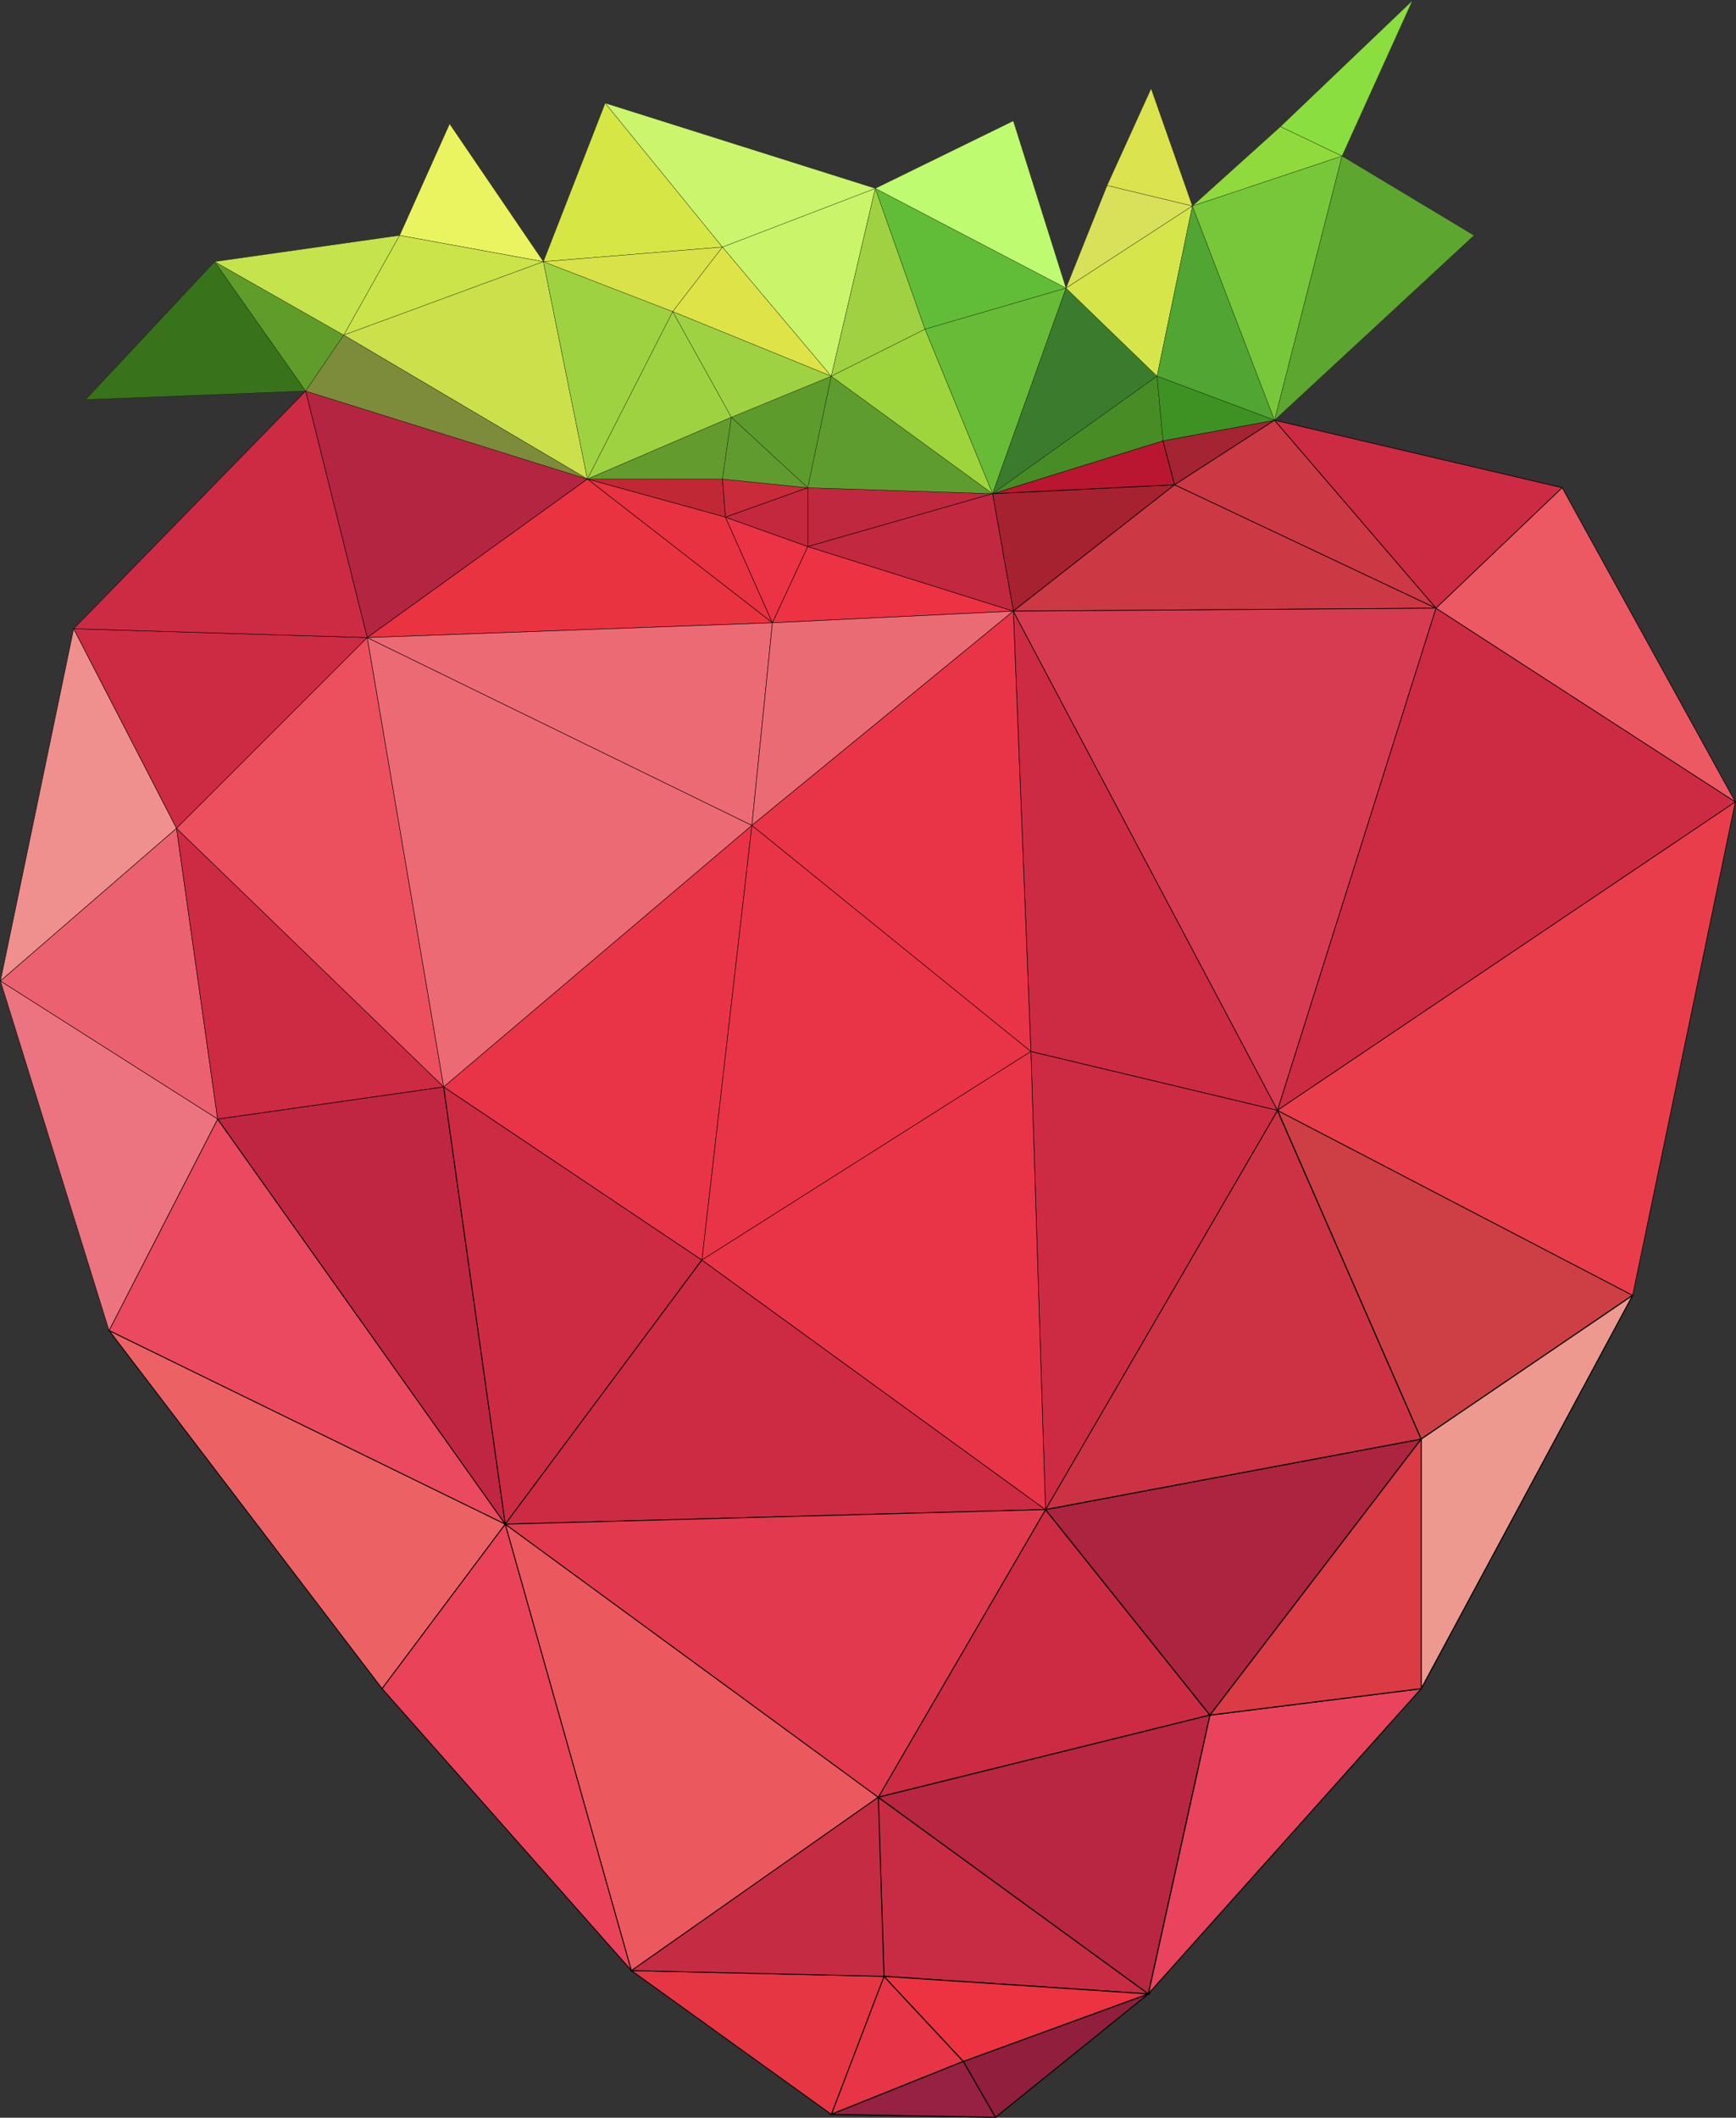<?xml version="1.0" encoding="utf-8"?>
<!-- Generator: Adobe Illustrator 24.1.0, SVG Export Plug-In . SVG Version: 6.00 Build 0)  -->
<svg version="1.1" baseProfile="tiny" id="图层_1"
	 xmlns="http://www.w3.org/2000/svg" xmlns:xlink="http://www.w3.org/1999/xlink" x="0px" y="0px" viewBox="0 0 820.1 1000.4"
	 xml:space="preserve">
<rect x="0" y="0" width="820.1" height="1000.4" fill="#333333" stroke="none"/>
<g>
	<g>
		<polygon fill="#E73447" stroke="#000000" stroke-width="0.5" stroke-miterlimit="10" points="417.6,933.6 392.7,998.8 
			455.1,973.8 		"/>
		<polygon fill="#972143" stroke="#000000" stroke-width="0.5" stroke-miterlimit="10" points="455.1,973.8 392.7,998.8 
			470.3,1000.2 		"/>
		<polygon fill="#911E3D" stroke="#000000" stroke-width="0.5" stroke-miterlimit="10" points="455.1,973.8 470.3,1000.2 
			542.5,941.9 		"/>
		<polygon fill="#C82C44" stroke="#000000" stroke-width="0.5" stroke-miterlimit="10" points="414.9,849 417.6,933.6 542.5,941.9 
					"/>
		<polygon fill="#ED3341" stroke="#000000" stroke-width="0.5" stroke-miterlimit="10" points="417.6,933.6 455.1,973.8 
			542.5,941.9 		"/>
		<polygon fill="#CD2B43" stroke="#000000" stroke-width="0.5" stroke-miterlimit="10" points="493.9,713.1 414.9,849 571.6,810.2 
					"/>
		<polygon fill="#B92642" stroke="#000000" stroke-width="0.5" stroke-miterlimit="10" points="414.9,849 542.5,941.9 571.6,810.2 
					"/>
		<polygon fill="#AD2440" stroke="#000000" stroke-width="0.5" stroke-miterlimit="10" points="493.9,713.1 571.6,810.2 
			671.4,679.8 		"/>
		<polygon fill="#CD3244" stroke="#000000" stroke-width="0.5" stroke-miterlimit="10" points="603.5,524.5 493.9,713.1 
			671.4,679.8 		"/>
		<polygon fill="#EA435D" stroke="#000000" stroke-width="0.5" stroke-miterlimit="10" points="571.6,810.2 542.5,941.9 
			671.4,797.7 		"/>
		<polygon fill="#DB3B45" stroke="#000000" stroke-width="0.5" stroke-miterlimit="10" points="671.4,679.8 571.6,810.2 
			671.4,797.7 		"/>
		<polygon fill="#CE3F45" stroke="#000000" stroke-width="0.5" stroke-miterlimit="10" points="603.5,524.5 671.4,679.8 
			771.3,611.9 		"/>
		<polygon fill="#ED998F" stroke="#000000" stroke-width="0.5" stroke-miterlimit="10" points="671.4,679.8 671.4,797.7 
			771.3,611.9 		"/>
	</g>
	<g>
		<polygon fill="#EC6164" stroke="#000000" stroke-width="0.4" stroke-miterlimit="10" points="51.5,628.5 180.5,797.7 238.7,720 		
			"/>
		<polygon fill="#EB4960" stroke="#000000" stroke-width="0.4" stroke-miterlimit="10" points="102.8,528.6 51.5,628.5 238.7,720 		
			"/>
		<polygon fill="#C02642" stroke="#000000" stroke-width="0.4" stroke-miterlimit="10" points="209.6,513.4 102.8,528.6 238.7,720 
					"/>
		<polygon fill="#EA4259" stroke="#000000" stroke-width="0.4" stroke-miterlimit="10" points="238.7,720 180.5,797.7 298.3,930.9 
					"/>
		<polygon fill="#CD2B43" stroke="#000000" stroke-width="0.4" stroke-miterlimit="10" points="209.6,513.4 238.7,720 331.6,595.2 
					"/>
		<polygon fill="#EB585E" stroke="#000000" stroke-width="0.4" stroke-miterlimit="10" points="238.7,720 298.3,930.9 414.9,849 		
			"/>
		<polygon fill="#E63643" stroke="#000000" stroke-width="0.4" stroke-miterlimit="10" points="298.3,930.9 392.7,998.8 
			417.6,933.6 		"/>
		<polygon fill="#C52B43" stroke="#000000" stroke-width="0.4" stroke-miterlimit="10" points="414.9,849 298.3,930.9 417.6,933.6 
					"/>
		<polygon fill="#CD2B43" stroke="#000000" stroke-width="0.4" stroke-miterlimit="10" points="331.6,595.2 238.7,720 493.9,713.1 
					"/>
		<polygon fill="#E2394E" stroke="#000000" stroke-width="0.4" stroke-miterlimit="10" points="238.7,720 414.9,849 493.9,713.1 		
			"/>
	</g>
	<g>
		<polygon fill="#A62230" stroke="#000000" stroke-width="0.3" stroke-miterlimit="10" points="468.9,233.2 478.7,288.7 554.9,229 
					"/>
		<polygon fill="#BA1631" stroke="#000000" stroke-width="0.3" stroke-miterlimit="10" points="549.4,208.2 468.9,233.2 554.9,229 
					"/>
		<polygon fill="#A42433" stroke="#000000" stroke-width="0.3" stroke-miterlimit="10" points="549.4,208.2 554.9,229 602.1,198.5 
					"/>
		<polygon fill="#CD2B43" stroke="#000000" stroke-width="0.3" stroke-miterlimit="10" points="487,496.7 493.9,713.1 603.5,524.5 
					"/>
		<polygon fill="#CD2B43" stroke="#000000" stroke-width="0.3" stroke-miterlimit="10" points="478.7,288.7 487,496.7 603.5,524.5 
					"/>
		<polygon fill="#CC3844" stroke="#000000" stroke-width="0.3" stroke-miterlimit="10" points="554.9,229 478.7,288.7 678.4,287.3 
					"/>
		<polygon fill="#D73B51" stroke="#000000" stroke-width="0.3" stroke-miterlimit="10" points="478.7,288.7 603.5,524.5 
			678.4,287.3 		"/>
		<polygon fill="#CC3844" stroke="#000000" stroke-width="0.3" stroke-miterlimit="10" points="602.1,198.5 554.9,229 678.4,287.3 
					"/>
		<polygon fill="#CD2B43" stroke="#000000" stroke-width="0.3" stroke-miterlimit="10" points="602.1,198.5 678.4,287.3 738,230.4 
					"/>
		<polygon fill="#CD2B43" stroke="#000000" stroke-width="0.3" stroke-miterlimit="10" points="678.4,287.3 603.5,524.5 
			819.8,378.8 		"/>
		<polygon fill="#E93D4B" stroke="#000000" stroke-width="0.3" stroke-miterlimit="10" points="603.5,524.5 771.3,611.9 
			819.8,378.8 		"/>
		<polygon fill="#EC5963" stroke="#000000" stroke-width="0.3" stroke-miterlimit="10" points="738,230.4 678.4,287.3 819.8,378.8 
					"/>
	</g>
	<g>
		<polygon fill="#EF908E" stroke="#000000" stroke-width="0.2" stroke-miterlimit="10" points="34.8,297 0.2,463.4 83.4,391.3 		"/>
		<polygon fill="#EC7480" stroke="#000000" stroke-width="0.2" stroke-miterlimit="10" points="0.2,463.4 51.5,628.5 102.8,528.6 		
			"/>
		<polygon fill="#EB6170" stroke="#000000" stroke-width="0.2" stroke-miterlimit="10" points="83.4,391.3 0.2,463.4 102.8,528.6 		
			"/>
		<polygon fill="#CD2B43" stroke="#000000" stroke-width="0.2" stroke-miterlimit="10" points="34.8,297 83.4,391.3 173.5,301.2 		
			"/>
		<polygon fill="#CD2B43" stroke="#000000" stroke-width="0.2" stroke-miterlimit="10" points="144.4,184.7 34.8,297 173.5,301.2 		
			"/>
		<polygon fill="#CD2B43" stroke="#000000" stroke-width="0.2" stroke-miterlimit="10" points="83.4,391.3 102.8,528.6 209.6,513.4 
					"/>
		<polygon fill="#EC505E" stroke="#000000" stroke-width="0.2" stroke-miterlimit="10" points="173.5,301.2 83.4,391.3 209.6,513.4 
					"/>
		<polygon fill="#B42541" stroke="#000000" stroke-width="0.2" stroke-miterlimit="10" points="144.4,184.7 173.5,301.2 
			277.5,226.3 		"/>
		<polygon fill="#C02835" stroke="#000000" stroke-width="0.2" stroke-miterlimit="10" points="341.3,226.3 277.5,226.3 
			342.7,244.3 		"/>
		<polygon fill="#E93447" stroke="#000000" stroke-width="0.2" stroke-miterlimit="10" points="209.6,513.4 331.6,595.2 
			355.2,389.9 		"/>
		<polygon fill="#EC6A74" stroke="#000000" stroke-width="0.2" stroke-miterlimit="10" points="173.5,301.2 209.6,513.4 
			355.2,389.9 		"/>
		<polygon fill="#E83241" stroke="#000000" stroke-width="0.2" stroke-miterlimit="10" points="342.7,244.3 277.5,226.3 
			364.9,294.2 		"/>
		<polygon fill="#E93340" stroke="#000000" stroke-width="0.2" stroke-miterlimit="10" points="277.5,226.3 173.5,301.2 
			364.9,294.2 		"/>
		<polygon fill="#EC6A74" stroke="#000000" stroke-width="0.2" stroke-miterlimit="10" points="173.5,301.2 355.2,389.9 
			364.9,294.2 		"/>
		<polygon fill="#C92B3A" stroke="#000000" stroke-width="0.2" stroke-miterlimit="10" points="341.3,226.3 342.7,244.3 
			381.6,230.4 		"/>
		<polygon fill="#EC3345" stroke="#000000" stroke-width="0.2" stroke-miterlimit="10" points="342.7,244.3 364.9,294.2 
			381.6,258.2 		"/>
		<polygon fill="#C4283E" stroke="#000000" stroke-width="0.2" stroke-miterlimit="10" points="381.6,230.4 342.7,244.3 
			381.6,258.2 		"/>
		<polygon fill="#C0283F" stroke="#000000" stroke-width="0.2" stroke-miterlimit="10" points="381.6,230.4 381.6,258.2 
			468.9,233.2 		"/>
		<polygon fill="#ED3243" stroke="#000000" stroke-width="0.2" stroke-miterlimit="10" points="381.6,258.2 364.9,294.2 
			478.7,288.7 		"/>
		<polygon fill="#C22840" stroke="#000000" stroke-width="0.2" stroke-miterlimit="10" points="468.9,233.2 381.6,258.2 
			478.7,288.7 		"/>
		<polygon fill="#EA6B74" stroke="#000000" stroke-width="0.2" stroke-miterlimit="10" points="364.9,294.2 355.2,389.9 
			478.7,288.7 		"/>
		<polygon fill="#E93447" stroke="#000000" stroke-width="0.2" stroke-miterlimit="10" points="355.2,389.9 331.6,595.2 487,496.7 
					"/>
		<polygon fill="#E93447" stroke="#000000" stroke-width="0.2" stroke-miterlimit="10" points="478.7,288.7 355.2,389.9 487,496.7 
					"/>
		<polygon fill="#E93447" stroke="#000000" stroke-width="0.2" stroke-miterlimit="10" points="487,496.7 331.6,595.2 493.9,713.1 
					"/>
	</g>
	<g>
		<polygon fill="#38721B" stroke="#000000" stroke-width="0.1" stroke-miterlimit="10" points="101.4,123.6 40.4,188.8 144.4,184.7 
					"/>
		<polygon fill="#609C2A" stroke="#000000" stroke-width="0.1" stroke-miterlimit="10" points="101.4,123.6 144.4,184.7 
			162.4,158.3 		"/>
		<polygon fill="#C5E34D" stroke="#000000" stroke-width="0.1" stroke-miterlimit="10" points="101.4,123.6 162.4,158.3 
			188.8,111.2 		"/>
		<polygon fill="#EAF460" stroke="#000000" stroke-width="0.1" stroke-miterlimit="10" points="212.4,58.5 188.8,111.2 256.7,123.6 
					"/>
		<polygon fill="#CBE44A" stroke="#000000" stroke-width="0.1" stroke-miterlimit="10" points="188.8,111.2 162.4,158.3 
			256.7,123.6 		"/>
		<polygon fill="#CCE04B" stroke="#000000" stroke-width="0.1" stroke-miterlimit="10" points="256.7,123.6 162.4,158.3 
			277.5,226.3 		"/>
		<polygon fill="#7D8C3B" stroke="#000000" stroke-width="0.1" stroke-miterlimit="10" points="162.4,158.3 144.4,184.7 
			277.5,226.3 		"/>
		<polygon fill="#9ED241" stroke="#000000" stroke-width="0.1" stroke-miterlimit="10" points="256.7,123.6 277.5,226.3 
			317.8,147.2 		"/>
		<polygon fill="#D6E645" stroke="#000000" stroke-width="0.1" stroke-miterlimit="10" points="285.9,48.7 256.7,123.6 341.3,116.7 
					"/>
		<polygon fill="#D9E249" stroke="#000000" stroke-width="0.1" stroke-miterlimit="10" points="256.7,123.6 317.8,147.2 
			341.3,116.7 		"/>
		<polygon fill="#9ED241" stroke="#000000" stroke-width="0.1" stroke-miterlimit="10" points="317.8,147.2 277.5,226.3 
			345.5,197.1 		"/>
		<polygon fill="#639B2E" stroke="#000000" stroke-width="0.1" stroke-miterlimit="10" points="277.5,226.3 341.3,226.3 
			345.5,197.1 		"/>
		<polygon fill="#609B2F" stroke="#000000" stroke-width="0.1" stroke-miterlimit="10" points="345.5,197.1 341.3,226.3 
			381.6,230.4 		"/>
		<polygon fill="#5D9B2C" stroke="#000000" stroke-width="0.1" stroke-miterlimit="10" points="345.5,197.1 381.6,230.4 
			392.7,177.7 		"/>
		<polygon fill="#DEE348" stroke="#000000" stroke-width="0.1" stroke-miterlimit="10" points="341.3,116.7 317.8,147.2 
			392.7,177.7 		"/>
		<polygon fill="#9ED242" stroke="#000000" stroke-width="0.1" stroke-miterlimit="10" points="317.8,147.2 345.5,197.1 
			392.7,177.7 		"/>
		<polygon fill="#CAF46A" stroke="#000000" stroke-width="0.1" stroke-miterlimit="10" points="341.3,116.7 392.7,177.7 413.5,89 		
			"/>
		<polygon fill="#CBF56D" stroke="#000000" stroke-width="0.1" stroke-miterlimit="10" points="285.9,48.7 341.3,116.7 413.5,89 		
			"/>
		<polygon fill="#A0D142" stroke="#000000" stroke-width="0.1" stroke-miterlimit="10" points="413.5,89 392.7,177.7 437,155.5 		
			"/>
		<polygon fill="#5E9C2F" stroke="#000000" stroke-width="0.1" stroke-miterlimit="10" points="392.7,177.7 381.6,230.4 
			468.9,233.2 		"/>
		<polygon fill="#9ED53C" stroke="#000000" stroke-width="0.1" stroke-miterlimit="10" points="437,155.5 392.7,177.7 468.9,233.2 
					"/>
		<polygon fill="#61BD38" stroke="#000000" stroke-width="0.1" stroke-miterlimit="10" points="413.5,89 437,155.5 503.6,136.1 		
			"/>
		<polygon fill="#BEFB70" stroke="#000000" stroke-width="0.1" stroke-miterlimit="10" points="478.7,57.1 413.5,89 503.6,136.1 		
			"/>
		<polygon fill="#68BB37" stroke="#000000" stroke-width="0.1" stroke-miterlimit="10" points="437,155.5 468.9,233.2 503.6,136.1 
					"/>
		<polygon fill="#3B7B2D" stroke="#000000" stroke-width="0.1" stroke-miterlimit="10" points="503.6,136.1 468.9,233.2 
			546.6,177.7 		"/>
		<polygon fill="#488C25" stroke="#000000" stroke-width="0.1" stroke-miterlimit="10" points="546.6,177.7 468.9,233.2 
			549.4,208.2 		"/>
		<polygon fill="#D9E15A" stroke="#000000" stroke-width="0.1" stroke-miterlimit="10" points="523,87.6 503.6,136.1 563.3,97.3 		
			"/>
		<polygon fill="#D6E54A" stroke="#000000" stroke-width="0.1" stroke-miterlimit="10" points="503.6,136.1 546.6,177.7 563.3,97.3 
					"/>
		<polygon fill="#DBE34F" stroke="#000000" stroke-width="0.1" stroke-miterlimit="10" points="543.8,41.8 523,87.6 563.3,97.3 		
			"/>
		<polygon fill="#51A533" stroke="#000000" stroke-width="0.1" stroke-miterlimit="10" points="563.3,97.3 546.6,177.7 602.1,198.5 
					"/>
		<polygon fill="#3E9223" stroke="#000000" stroke-width="0.1" stroke-miterlimit="10" points="546.6,177.7 549.4,208.2 
			602.1,198.5 		"/>
		<polygon fill="#78C73A" stroke="#000000" stroke-width="0.1" stroke-miterlimit="10" points="563.3,97.3 602.1,198.5 634,73.7 		
			"/>
		<polygon fill="#90DA3D" stroke="#000000" stroke-width="0.1" stroke-miterlimit="10" points="604.9,59.8 563.3,97.3 634,73.7 		
			"/>
		<polygon fill="#8ADE40" stroke="#000000" stroke-width="0.1" stroke-miterlimit="10" points="604.9,59.8 634,73.7 667.3,0.2 		"/>
		<polygon fill="#5DA630" stroke="#000000" stroke-width="0.1" stroke-miterlimit="10" points="634,73.7 602.1,198.5 696.4,111.2 		
			"/>
	</g>
</g>
</svg>
